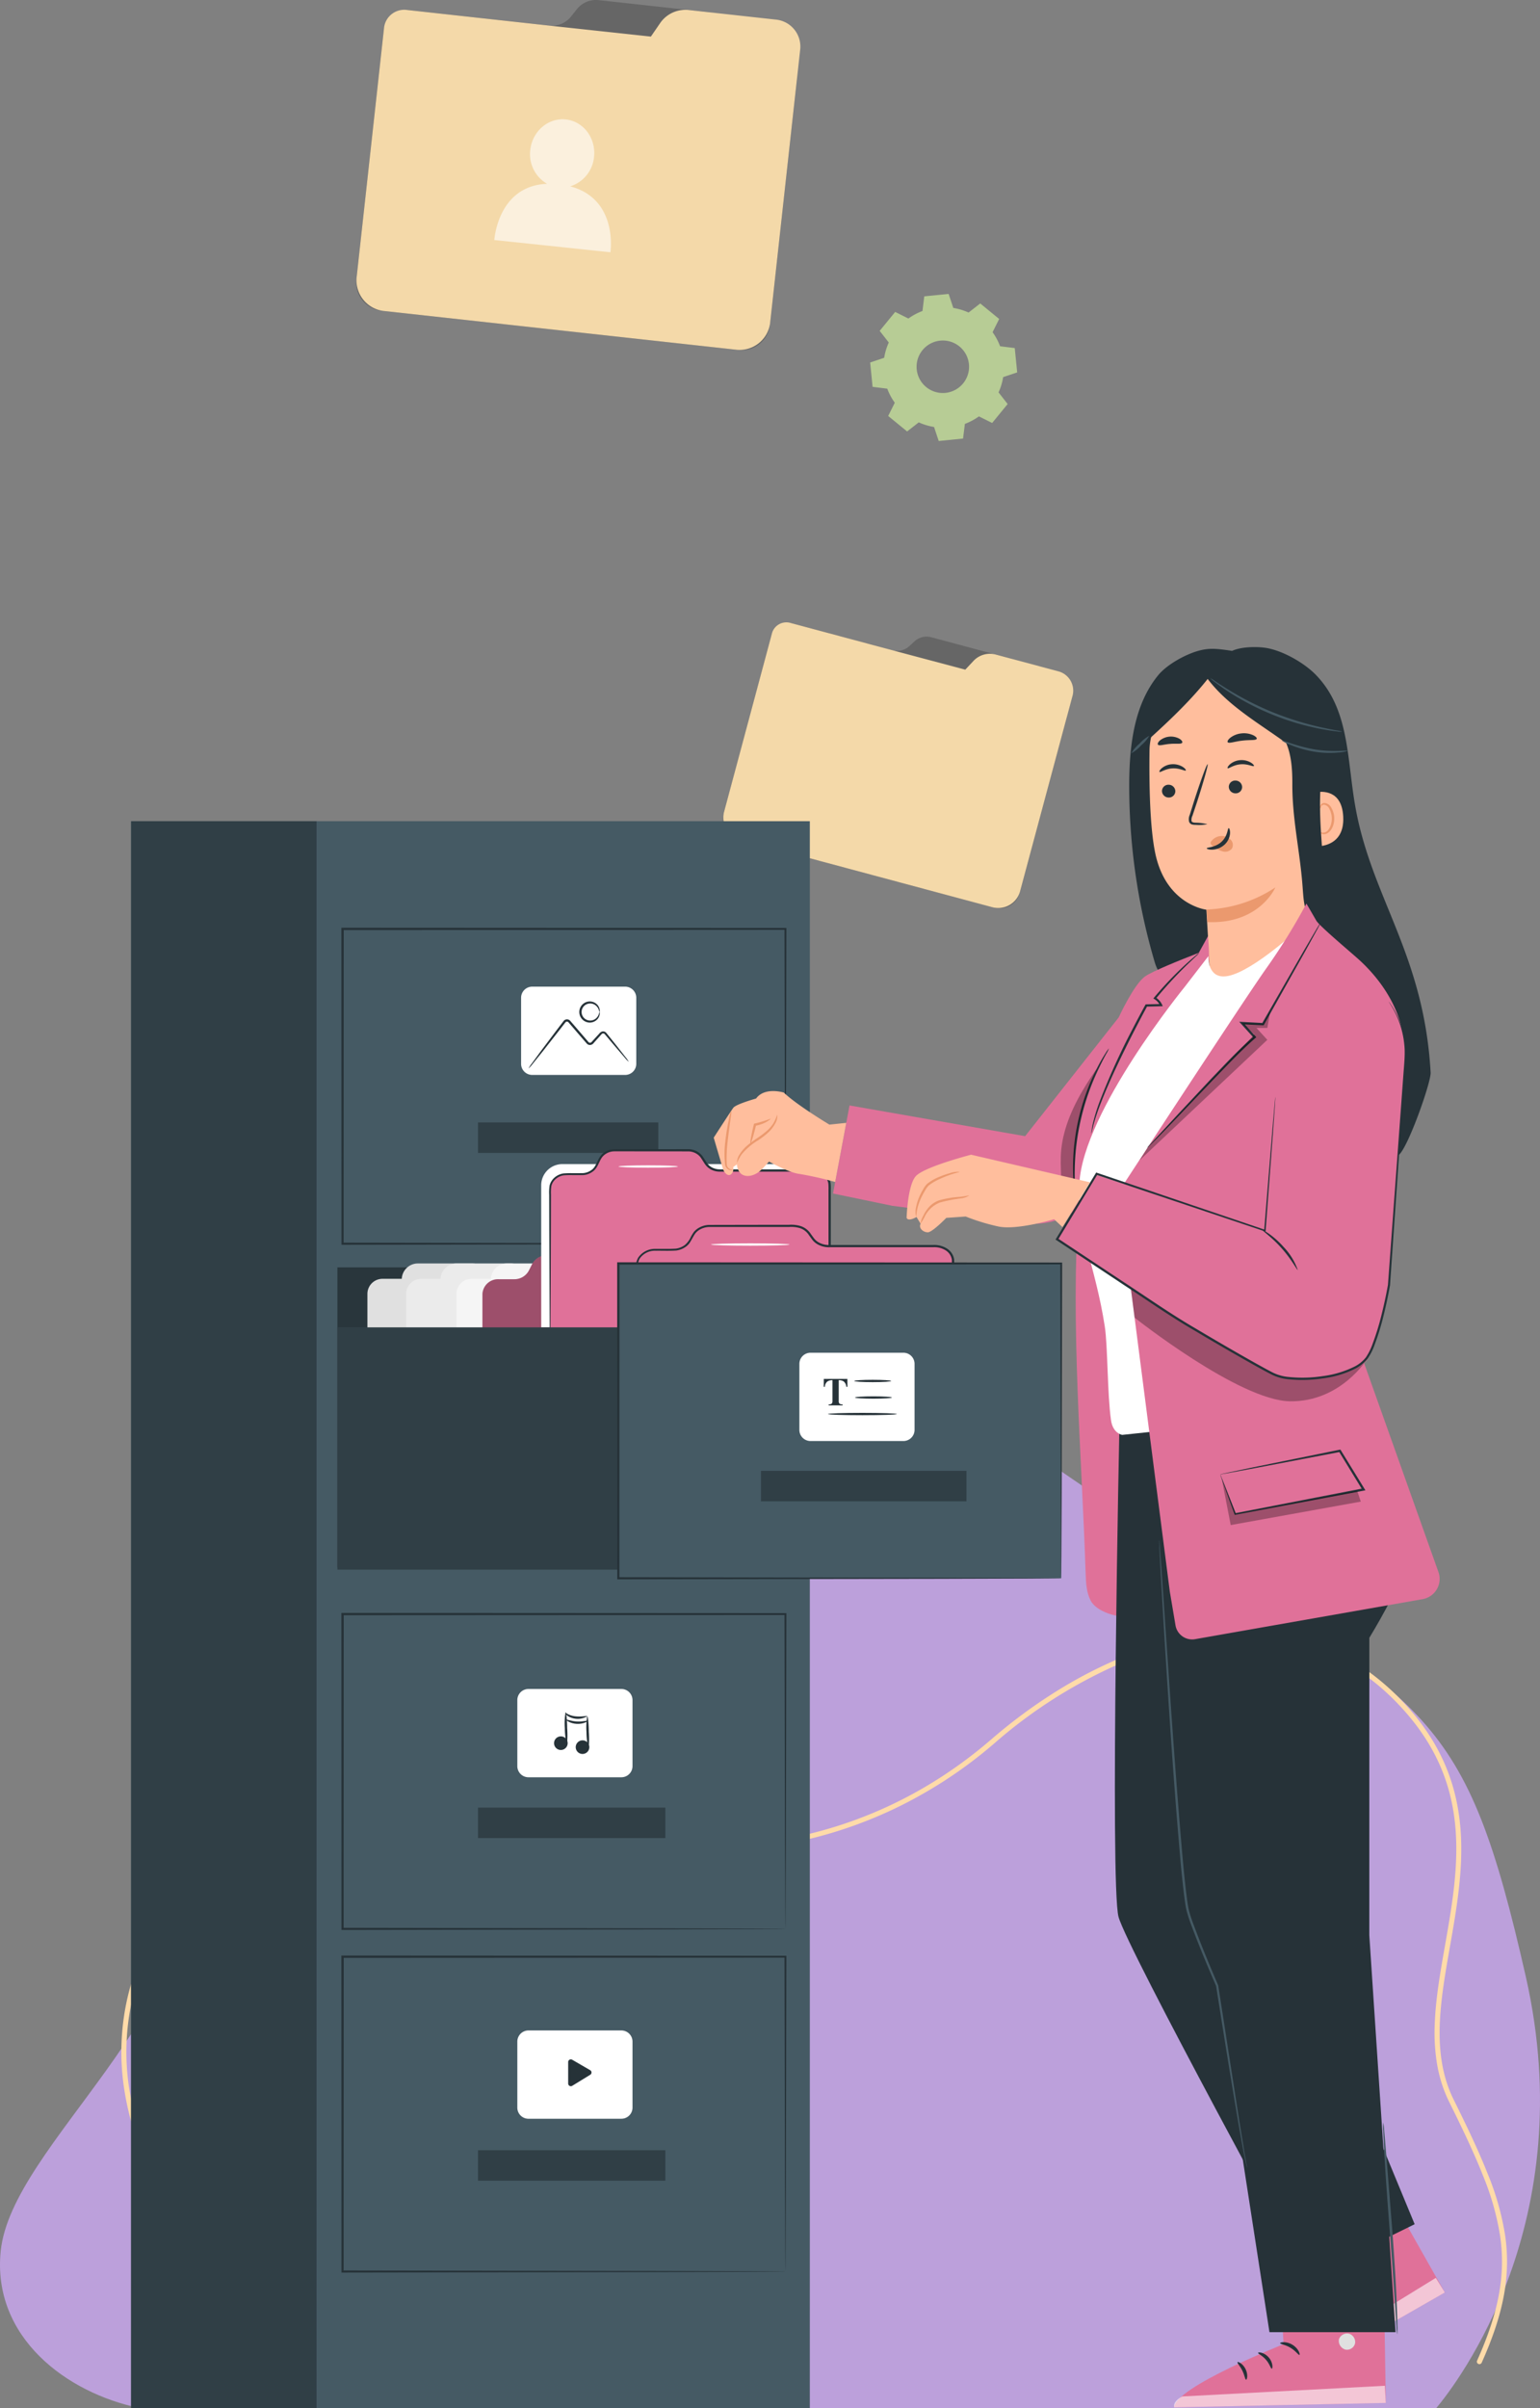 <svg xmlns="http://www.w3.org/2000/svg" xmlns:xlink="http://www.w3.org/1999/xlink" width="409.787" height="640.614" viewBox="0 0 409.787 640.614">
  <rect x="0" y="0" width="409.787" height="640.614" fill="#808080" stroke="none"/>
  <defs>
    <clipPath id="clip-path">
      <rect id="Rectángulo_403157" data-name="Rectángulo 403157" width="190.815" height="241.66" fill="none"/>
    </clipPath>
    <clipPath id="clip-path-2">
      <rect id="Rectángulo_403154" data-name="Rectángulo 403154" width="91.559" height="75.949" fill="none"/>
    </clipPath>
    <clipPath id="clip-path-3">
      <rect id="Rectángulo_403155" data-name="Rectángulo 403155" width="117.245" height="93.148" fill="none"/>
    </clipPath>
    <clipPath id="clip-path-4">
      <rect id="Rectángulo_403156" data-name="Rectángulo 403156" width="31.028" height="35.381" fill="none"/>
    </clipPath>
    <clipPath id="clip-path-5">
      <rect id="Rectángulo_403153" data-name="Rectángulo 403153" width="349.615" height="468.473" fill="none"/>
    </clipPath>
    <clipPath id="clip-path-7">
      <rect id="Rectángulo_403129" data-name="Rectángulo 403129" width="49.384" height="422.162" fill="none"/>
    </clipPath>
    <clipPath id="clip-path-8">
      <rect id="Rectángulo_403131" data-name="Rectángulo 403131" width="47.977" height="8.115" fill="none"/>
    </clipPath>
    <clipPath id="clip-path-9">
      <rect id="Rectángulo_403133" data-name="Rectángulo 403133" width="102.726" height="79.82" fill="none"/>
    </clipPath>
    <clipPath id="clip-path-10">
      <rect id="Rectángulo_403134" data-name="Rectángulo 403134" width="74.395" height="58.166" fill="none"/>
    </clipPath>
    <clipPath id="clip-path-11">
      <rect id="Rectángulo_403137" data-name="Rectángulo 403137" width="74.758" height="64.449" fill="none"/>
    </clipPath>
    <clipPath id="clip-path-12">
      <rect id="Rectángulo_403140" data-name="Rectángulo 403140" width="54.677" height="8.113" fill="none"/>
    </clipPath>
    <clipPath id="clip-path-13">
      <rect id="Rectángulo_403142" data-name="Rectángulo 403142" width="49.856" height="8.115" fill="none"/>
    </clipPath>
    <clipPath id="clip-path-16">
      <rect id="Rectángulo_403146" data-name="Rectángulo 403146" width="9.531" height="34.294" fill="none"/>
    </clipPath>
    <clipPath id="clip-path-17">
      <rect id="Rectángulo_403147" data-name="Rectángulo 403147" width="49.293" height="31.881" fill="none"/>
    </clipPath>
    <clipPath id="clip-path-18">
      <rect id="Rectángulo_403148" data-name="Rectángulo 403148" width="56.362" height="5.746" fill="none"/>
    </clipPath>
    <clipPath id="clip-path-19">
      <rect id="Rectángulo_403149" data-name="Rectángulo 403149" width="62.9" height="30.116" fill="none"/>
    </clipPath>
    <clipPath id="clip-path-20">
      <rect id="Rectángulo_403150" data-name="Rectángulo 403150" width="34.763" height="39.601" fill="none"/>
    </clipPath>
    <clipPath id="clip-path-21">
      <rect id="Rectángulo_403151" data-name="Rectángulo 403151" width="37.024" height="12.479" fill="none"/>
    </clipPath>
  </defs>
  <g id="Grupo_1102233" data-name="Grupo 1102233" transform="translate(-1010.213 -2503.773)">
    <g id="freepik--background-simple--inject-4" transform="translate(1010.213 2849.919)">
      <path id="Trazado_911702" data-name="Trazado 911702" d="M68.876,398.9H413.809c5.659-6.771,38.594-49.621,23.84-114.744-16.121-71.083-25.608-72.076-96.727-116.648s-95.706-82.5-177.3-52.155S79.228,202.607,83,248.118,34.7,328.724,31.812,357.175C29.525,380.012,49.282,394.894,68.876,398.9Z" transform="translate(-31.631 -104.436)" fill="#bca0db"/>
    </g>
    <path id="Trazado_911233" data-name="Trazado 911233" d="M6.021,0a.67.67,0,0,0-.627.424C.185,13.891-1.146,24.113.946,34.6A73.032,73.032,0,0,0,6.474,50.778c2.815,6.157,6.471,12.807,10,19.077,6.674,11.848,4.96,25.866,3.145,40.707C18.365,120.834,17.066,131.455,18.47,142a57.681,57.681,0,0,0,1.609,7.912,51.706,51.706,0,0,0,2.89,7.837,52.32,52.32,0,0,0,4.428,7.708,59.7,59.7,0,0,0,6.217,7.526,65.94,65.94,0,0,0,9.587,8.2,57.472,57.472,0,0,0,10.179,5.671A55.527,55.527,0,0,0,64,190.19a59.038,59.038,0,0,0,10.891,1.193,70.966,70.966,0,0,0,18.579-2.259,94.728,94.728,0,0,0,18.219-6.763,121.259,121.259,0,0,0,17.175-10.282,138.7,138.7,0,0,0,15.448-12.83c22.621-21.716,51.058-32.8,82.782-32.8,16.278,0,33.42,2.918,51.087,8.816a58.768,58.768,0,0,0,11.591,2.586,64.091,64.091,0,0,0,11.87.294,70.611,70.611,0,0,0,11.843-1.83A76.517,76.517,0,0,0,325,132.53a80.41,80.41,0,0,0,20.856-12.781,77.956,77.956,0,0,0,8.741-8.671,73.277,73.277,0,0,0,7.215-9.976,66.131,66.131,0,0,0,8.4-21.934,64.7,64.7,0,0,0-.271-24.912,74.43,74.43,0,0,0-4.033-13.206,88.972,88.972,0,0,0-6.966-13.51,112.079,112.079,0,0,0-10.148-13.673A146.173,146.173,0,0,0,335.214.17a.68.68,0,0,0-.947.046.648.648,0,0,0,.047.928A126.686,126.686,0,0,1,357.8,28.227a79.783,79.783,0,0,1,10.827,26.286,63.3,63.3,0,0,1-7.975,45.922c-17.1,28.481-53.14,43.233-82.044,33.585a184.394,184.394,0,0,0-21.345-5.763,156.635,156.635,0,0,0-20.161-2.8,137.34,137.34,0,0,0-18.935-.06,125.007,125.007,0,0,0-17.667,2.456,118.39,118.39,0,0,0-16.355,4.747,116.4,116.4,0,0,0-15,6.811,119.768,119.768,0,0,0-25.775,18.9,129.43,129.43,0,0,1-32.282,22.873,93.373,93.373,0,0,1-17.956,6.667,69.6,69.6,0,0,1-18.22,2.218C59.465,189.8,45.9,183.746,34.586,172.08c-18.77-19.357-16.159-40.711-13.633-61.361.929-7.593,1.806-14.765,1.618-21.722a50.31,50.31,0,0,0-1.234-10.2,38.216,38.216,0,0,0-1.486-4.877,35.009,35.009,0,0,0-2.2-4.7C14.133,62.975,10.493,56.354,7.7,50.24A71.789,71.789,0,0,1,2.262,34.352C.222,24.118,1.533,14.111,6.648.891A.654.654,0,0,0,6.259.043.681.681,0,0,0,6.021,0Z" transform="translate(1409.85 3133) rotate(-177)" fill="#ffdba9"/>
    <g id="Grupo_1101737" data-name="Grupo 1101737" transform="translate(1105 2503.773)">
      <g id="Grupo_1101736" data-name="Grupo 1101736" clip-path="url(#clip-path)">
        <g id="Grupo_1101729" data-name="Grupo 1101729" transform="translate(97.572 165.711)" opacity="0.2" style="isolation: isolate">
          <g id="Grupo_1101728" data-name="Grupo 1101728">
            <g id="Grupo_1101727" data-name="Grupo 1101727" clip-path="url(#clip-path-2)">
              <path id="Trazado_912561" data-name="Trazado 912561" d="M73.378,193.286a5.532,5.532,0,0,0,6.775-3.908L92.61,142.942a4.586,4.586,0,0,0-3.421-5.5l-4.365-1.172a4.758,4.758,0,0,1-3.481-3.6l-.427-2.156a4.763,4.763,0,0,0-3.481-3.6l-20.727-5.56a4.8,4.8,0,0,0-4.5,1.046l-1.451,1.341a4.8,4.8,0,0,1-4.5,1.046L19.842,117.7a4.586,4.586,0,0,0-5.716,3.053L1.384,168.244a5.531,5.531,0,0,0,3.908,6.775Z" transform="translate(-1.194 -117.527)"/>
            </g>
          </g>
        </g>
        <path id="Trazado_912562" data-name="Trazado 912562" d="M47.6,125.533l16.818,4.472,2.255-2.405a6,6,0,0,1,5.935-1.593l16.431,4.408A5.316,5.316,0,0,1,93,136.794l-.513,1.916L78.956,189.131a6.041,6.041,0,0,1-7.528,4.02l-66.736-17.9A6.041,6.041,0,0,1,.189,168l12.777-47.631a3.983,3.983,0,0,1,4.88-2.814Z" transform="translate(97.652 48.139)" fill="#f4d9a9"/>
        <g id="Grupo_1101732" data-name="Grupo 1101732" opacity="0.2" style="isolation: isolate">
          <g id="Grupo_1101731" data-name="Grupo 1101731">
            <g id="Grupo_1101730" data-name="Grupo 1101730" clip-path="url(#clip-path-3)">
              <path id="Trazado_912563" data-name="Trazado 912563" d="M153.977,93.1a7.507,7.507,0,0,0,8.282-6.642l7.13-64.868a6.228,6.228,0,0,0-5.725-6.678l-6.1-.67a6.461,6.461,0,0,1-5.413-4.109l-1.018-2.8a6.463,6.463,0,0,0-5.413-4.109L116.768.041a6.519,6.519,0,0,0-5.818,2.332l-1.669,2.1A6.516,6.516,0,0,1,103.465,6.8L66.554,2.745a6.228,6.228,0,0,0-7.039,5.276L52.223,74.365a7.507,7.507,0,0,0,6.642,8.282Z" transform="translate(-52.178 0)"/>
            </g>
          </g>
        </g>
        <path id="Trazado_912564" data-name="Trazado 912564" d="M106.382,6.447l23.486,2.53L132.4,5.284a8.153,8.153,0,0,1,7.635-3.363l22.95,2.522a7.218,7.218,0,0,1,6.635,7.741l-.293,2.676L161.581,85.3a8.2,8.2,0,0,1-9.269,6.947L59.083,82A8.2,8.2,0,0,1,51.545,73.2L58.859,6.663a5.408,5.408,0,0,1,5.966-4.784Z" transform="translate(-51.455 0.757)" fill="#f4d9a9"/>
        <g id="Grupo_1101735" data-name="Grupo 1101735" transform="translate(36.748 31.725)" opacity="0.6" style="isolation: isolate">
          <g id="Grupo_1101734" data-name="Grupo 1101734">
            <g id="Grupo_1101733" data-name="Grupo 1101733" clip-path="url(#clip-path-4)">
              <path id="Trazado_912565" data-name="Trazado 912565" d="M101.294,39.671a9.1,9.1,0,0,1-4.471-8.963c.53-5,4.759-8.656,9.448-8.162s8.059,4.948,7.531,9.949a9.091,9.091,0,0,1-6.336,7.855c12.841,3.4,10.689,17.532,10.689,17.532L87.263,54.629s.873-14.426,14.031-14.959" transform="translate(-87.261 -22.5)" fill="#fff"/>
            </g>
          </g>
        </g>
        <path id="Trazado_912566" data-name="Trazado 912566" d="M36.777,60.41a16,16,0,0,0-4.064-1.225l-1.248-3.732L24.99,56.1,24.506,60a15.973,15.973,0,0,0-3.741,2l-3.519-1.755-4.123,5.038,2.42,3.1a15.907,15.907,0,0,0-1.225,4.064L10.587,73.7l.647,6.477,3.906.484a15.833,15.833,0,0,0,2,3.739l-1.757,3.521,5.038,4.121,3.1-2.418a15.9,15.9,0,0,0,4.064,1.224l1.246,3.732,6.477-.649.484-3.9a15.936,15.936,0,0,0,3.739-2l3.519,1.757,4.123-5.039-2.418-3.1a15.937,15.937,0,0,0,1.224-4.064l3.732-1.248-.649-6.477-3.9-.482a15.973,15.973,0,0,0-2-3.741l1.757-3.519L39.878,57.99Zm-2.432,9.017a6.983,6.983,0,1,1-9.826.983,6.984,6.984,0,0,1,9.826-.983" transform="translate(126.17 22.734)" fill="#b7cc95"/>
      </g>
    </g>
    <g id="Grupo_1101726" data-name="Grupo 1101726" transform="translate(1045.062 2675.914)">
      <g id="Grupo_1101725" data-name="Grupo 1101725" clip-path="url(#clip-path-5)">
        <rect id="Rectángulo_403127" data-name="Rectángulo 403127" width="180.641" height="422.162" transform="translate(0 46.311)" fill="#455a64"/>
        <g id="Grupo_1101704" data-name="Grupo 1101704">
          <g id="Grupo_1101703" data-name="Grupo 1101703" clip-path="url(#clip-path-5)">
            <g id="Grupo_1101681" data-name="Grupo 1101681" transform="translate(0 46.311)" opacity="0.3">
              <g id="Grupo_1101680" data-name="Grupo 1101680">
                <g id="Grupo_1101679" data-name="Grupo 1101679" clip-path="url(#clip-path-7)">
                  <rect id="Rectángulo_403128" data-name="Rectángulo 403128" width="49.384" height="422.162"/>
                </g>
              </g>
            </g>
            <path id="Trazado_912469" data-name="Trazado 912469" d="M165.267,146.867s-.018-.531-.027-1.538-.015-2.507-.029-4.443c-.014-3.9-.036-9.6-.064-16.893-.031-14.575-.076-35.479-.131-60.872l.251.251L47.429,63.43h-.01l.309-.309c-.011,29.98-.02,58.428-.029,83.746l-.281-.282,84.955.139,24.216.076,6.44.033,1.664.017c.374.006.574.017.574.017s-.177.011-.542.017l-1.633.017-6.383.033-24.153.076-85.138.139h-.282v-.282c-.008-25.317-.018-53.766-.029-83.746v-.31h.32l117.839.059h.251v.251c-.055,25.459-.1,46.416-.131,61.028-.029,7.266-.05,12.95-.064,16.837-.013,1.916-.023,3.386-.029,4.4-.009.99-.027,1.486-.027,1.486" transform="translate(8.885 11.847)" fill="#263238"/>
            <g id="Grupo_1101684" data-name="Grupo 1101684" transform="translate(92.348 126.447)" opacity="0.3">
              <g id="Grupo_1101683" data-name="Grupo 1101683">
                <g id="Grupo_1101682" data-name="Grupo 1101682" clip-path="url(#clip-path-8)">
                  <rect id="Rectángulo_403130" data-name="Rectángulo 403130" width="47.976" height="8.115" transform="translate(0.001)"/>
                </g>
              </g>
            </g>
            <path id="Trazado_912470" data-name="Trazado 912470" d="M115.023,99.483H90.3a2.963,2.963,0,0,1-2.963-2.963V78.957A2.963,2.963,0,0,1,90.3,75.995h24.723a2.963,2.963,0,0,1,2.963,2.962V96.52a2.963,2.963,0,0,1-2.963,2.963" transform="translate(16.473 14.333)" fill="#fff"/>
            <path id="Trazado_912471" data-name="Trazado 912471" d="M115.683,94.617a7.762,7.762,0,0,1-1.105-1.154c-.75-.871-1.7-1.977-2.837-3.3q-.9-1.066-1.934-2.294c-.174-.2-.347-.412-.525-.623a.561.561,0,0,0-.521-.174c-.2.03-.311.175-.531.424l-.6.669q-.61.678-1.246,1.386a1.342,1.342,0,0,1-1,.586,1.128,1.128,0,0,1-.632-.175,1.226,1.226,0,0,1-.253-.218l-.162-.185q-1.3-1.5-2.673-3.093-.683-.8-1.353-1.571l-.661-.77a.524.524,0,0,0-.576-.181.513.513,0,0,0-.253.174l-.3.383-.59.761q-.583.751-1.145,1.471c-1.479,1.883-2.823,3.593-3.982,5.071l-2.727,3.385a8.047,8.047,0,0,1-1.067,1.19,7.85,7.85,0,0,1,.876-1.337l2.571-3.505,3.878-5.151c.366-.484.744-.978,1.127-1.483.194-.253.386-.508.582-.765l.3-.391a1.133,1.133,0,0,1,1.767-.019l.666.768q.669.774,1.354,1.569l2.664,3.1c.363.515.779.5,1.152-.01l1.26-1.372.61-.661a1.468,1.468,0,0,1,.847-.584,1.1,1.1,0,0,1,1.013.358c.179.219.353.435.525.647.667.834,1.294,1.617,1.876,2.343l2.685,3.421a7.827,7.827,0,0,1,.92,1.307" transform="translate(16.788 15.714)" fill="#263238"/>
            <path id="Trazado_912472" data-name="Trazado 912472" d="M105.754,82.119c-.05,0-.07-.226-.2-.591a2.552,2.552,0,0,0-.94-1.254A2.337,2.337,0,0,0,102.446,80a2.264,2.264,0,0,0,0,4.234,2.34,2.34,0,0,0,2.173-.272,2.556,2.556,0,0,0,.939-1.254c.126-.365.146-.592.2-.591.034,0,.1.228.037.649a2.527,2.527,0,0,1-.907,1.544,2.741,2.741,0,0,1-2.632.46,2.809,2.809,0,0,1,0-5.306,2.741,2.741,0,0,1,2.632.46,2.533,2.533,0,0,1,.907,1.544c.063.421,0,.65-.037.649" transform="translate(18.93 14.959)" fill="#263238"/>
            <g id="Grupo_1101687" data-name="Grupo 1101687" transform="translate(54.931 165.012)" opacity="0.4">
              <g id="Grupo_1101686" data-name="Grupo 1101686">
                <g id="Grupo_1101685" data-name="Grupo 1101685" clip-path="url(#clip-path-9)">
                  <rect id="Rectángulo_403132" data-name="Rectángulo 403132" width="102.726" height="79.82" transform="translate(0.001)"/>
                </g>
              </g>
            </g>
            <path id="Trazado_912473" data-name="Trazado 912473" d="M105.134,142.031H85.613l-1.147-1.961a4.29,4.29,0,0,0-3.7-2.124H66.36a4.288,4.288,0,0,0-4.284,4.085H56.949a4.016,4.016,0,0,0-4.016,4.016V156h56.218v-9.953a4.017,4.017,0,0,0-4.016-4.016" transform="translate(9.984 26.018)" fill="#e0e0e0"/>
            <path id="Trazado_912474" data-name="Trazado 912474" d="M113.808,142.031H94.287L93.14,140.07a4.29,4.29,0,0,0-3.7-2.124h-14.4a4.29,4.29,0,0,0-4.285,4.085H65.622a4.016,4.016,0,0,0-4.015,4.016V156h56.218v-9.953a4.017,4.017,0,0,0-4.016-4.016" transform="translate(11.62 26.018)" fill="#ebebeb"/>
            <path id="Trazado_912475" data-name="Trazado 912475" d="M125.08,142.031H105.559l-1.147-1.961a4.29,4.29,0,0,0-3.7-2.124h-14.4a4.29,4.29,0,0,0-4.285,4.085H76.894a4.016,4.016,0,0,0-4.015,4.016V156H129.1v-9.953a4.017,4.017,0,0,0-4.016-4.016" transform="translate(13.746 26.018)" fill="#f5f5f5"/>
            <path id="Trazado_912476" data-name="Trazado 912476" d="M78.688,194.3V146.442A4.146,4.146,0,0,1,83,142.487h4.124a4.354,4.354,0,0,0,3.916-2.3l.887-1.759a4.353,4.353,0,0,1,3.918-2.3h19.575a4.4,4.4,0,0,1,3.714,1.942l.962,1.492a4.406,4.406,0,0,0,3.714,1.942h24.955a4.147,4.147,0,0,1,4.315,3.954V194.3Z" transform="translate(14.841 25.676)" fill="#e07199"/>
            <g id="Grupo_1101690" data-name="Grupo 1101690" transform="translate(93.529 161.808)" opacity="0.3">
              <g id="Grupo_1101689" data-name="Grupo 1101689">
                <g id="Grupo_1101688" data-name="Grupo 1101688" clip-path="url(#clip-path-10)">
                  <path id="Trazado_912477" data-name="Trazado 912477" d="M78.688,194.3V146.442A4.146,4.146,0,0,1,83,142.487h4.124a4.354,4.354,0,0,0,3.916-2.3l.887-1.759a4.353,4.353,0,0,1,3.918-2.3h19.575a4.4,4.4,0,0,1,3.714,1.942l.962,1.492a4.406,4.406,0,0,0,3.714,1.942h24.955a4.147,4.147,0,0,1,4.315,3.954V194.3Z" transform="translate(-78.688 -136.132)"/>
                </g>
              </g>
            </g>
            <path id="Trazado_912478" data-name="Trazado 912478" d="M91.84,159.168V121.352a5.641,5.641,0,0,1,5.641-5.641h60.21a5.641,5.641,0,0,1,5.641,5.641v36.768Z" transform="translate(17.322 21.824)" fill="#fff"/>
            <path id="Trazado_912479" data-name="Trazado 912479" d="M93.822,170.78V122.924a4.146,4.146,0,0,1,4.315-3.954h4.124a4.354,4.354,0,0,0,3.916-2.3l.887-1.76a4.355,4.355,0,0,1,3.918-2.3h19.575a4.4,4.4,0,0,1,3.714,1.942l.962,1.492a4.406,4.406,0,0,0,3.714,1.942H163.9a4.147,4.147,0,0,1,4.315,3.954V170.78Z" transform="translate(17.696 21.24)" fill="#e07199"/>
            <path id="Trazado_912480" data-name="Trazado 912480" d="M93.861,170.827a3.366,3.366,0,0,1,.368-.017l1.057-.017,4.076-.033,15.3-.076,53.6-.139-.282.282c-.006-8.008-.013-16.51-.02-25.383q0-6.654-.006-13.57,0-3.454,0-6.963v-1.758a13.279,13.279,0,0,0-.051-1.709,3.622,3.622,0,0,0-1.859-2.552,4.231,4.231,0,0,0-1.443-.491,11.772,11.772,0,0,0-1.594-.053h-9.737l-12.65,0h-1.551a5.083,5.083,0,0,1-1.614-.246,4.579,4.579,0,0,1-2.519-1.979l-.825-1.281a3.8,3.8,0,0,0-.946-1.033,4.287,4.287,0,0,0-2.633-.845l-11.705-.009-5.642-.007c-.912.017-1.888-.039-2.729.034a4.234,4.234,0,0,0-2.293,1.046c-1.255,1.082-1.387,3.269-3.027,4.356a4.772,4.772,0,0,1-2.567.891l-2.577,0a24.534,24.534,0,0,0-2.478.05,4.156,4.156,0,0,0-2.1.943,3.64,3.64,0,0,0-1.2,1.891,12.179,12.179,0,0,0-.106,2.311q-.012,4.7-.023,9.016c-.05,11.493-.09,20.8-.119,27.263-.023,3.216-.039,5.722-.052,7.45-.01.838-.017,1.487-.023,1.951-.007.442-.023.68-.023.68s-.015-.208-.023-.636q-.009-.679-.023-1.909c-.013-1.716-.03-4.2-.052-7.394-.029-6.478-.069-15.81-.119-27.332q-.011-4.338-.023-9.077a12.279,12.279,0,0,1,.111-2.437,4.125,4.125,0,0,1,1.348-2.153,4.655,4.655,0,0,1,2.349-1.065,24.35,24.35,0,0,1,2.554-.064l2.55-.012a4.255,4.255,0,0,0,2.285-.8c1.451-.92,1.51-2.947,2.969-4.329a4.784,4.784,0,0,1,2.59-1.191c.984-.086,1.857-.025,2.8-.045l5.642-.006,11.705-.011a4.877,4.877,0,0,1,2.991.96,4.391,4.391,0,0,1,1.091,1.185l.826,1.279a3.96,3.96,0,0,0,2.2,1.731,4.433,4.433,0,0,0,1.428.215h1.551l12.65,0H163a12.02,12.02,0,0,1,1.685.059,4.836,4.836,0,0,1,1.655.563,4.24,4.24,0,0,1,2.167,2.991,13.485,13.485,0,0,1,.058,1.81v1.758q0,3.507,0,6.963,0,6.907-.006,13.57c-.007,8.873-.014,17.375-.02,25.383v.282h-.282l-53.78-.14-15.234-.075-4.02-.033-1.025-.017a2.382,2.382,0,0,1-.336-.017" transform="translate(17.657 21.193)" fill="#263238"/>
            <path id="Trazado_912481" data-name="Trazado 912481" d="M124.952,116.3c0,.171-3.538.309-7.9.309s-7.9-.138-7.9-.309,3.538-.309,7.9-.309,7.9.138,7.9.309" transform="translate(20.586 21.876)" fill="#fff"/>
            <path id="Trazado_912482" data-name="Trazado 912482" d="M113.306,187.7V139.842c0-2.185,2.183-3.954,4.876-3.954h4.662a5.054,5.054,0,0,0,4.428-2.3l1-1.759a5.051,5.051,0,0,1,4.428-2.3h22.125a5.187,5.187,0,0,1,4.2,1.942l1.086,1.492a5.187,5.187,0,0,0,4.2,1.942h28.2c2.693,0,4.876,1.771,4.876,3.954V187.7Z" transform="translate(21.371 24.431)" fill="#e07199"/>
            <path id="Trazado_912483" data-name="Trazado 912483" d="M113.345,187.745s.147-.012.418-.017l1.2-.017,4.634-.036,17.36-.077,60.466-.139-.285.285c-.006-8.1-.012-16.6-.018-25.416q0-6.609,0-13.44,0-3.412,0-6.874c-.01-1.137.021-2.345-.02-3.435a3.545,3.545,0,0,0-1.764-2.552,5.622,5.622,0,0,0-3.22-.763H181.655l-13.583,0h-3.325a6.256,6.256,0,0,1-3.321-.744,4.845,4.845,0,0,1-1.342-1.1c-.36-.46-.65-.884-.978-1.325a4.517,4.517,0,0,0-2.334-1.88,7.944,7.944,0,0,0-3.052-.338l-3.161,0-6.212,0-11.942,0a5.3,5.3,0,0,0-2.585.825,4.034,4.034,0,0,0-.988.894,11.148,11.148,0,0,0-.717,1.174c-.24.412-.448.806-.713,1.229a4.341,4.341,0,0,1-1.01,1.072,5.638,5.638,0,0,1-2.645,1.072c-1.884.122-3.625.029-5.4.053a4.927,4.927,0,0,0-4.261,2.024,3.617,3.617,0,0,0-.512,2.271q0,1.237,0,2.447-.007,2.421-.012,4.734c-.05,12.341-.092,22.335-.119,29.268-.023,3.454-.04,6.145-.052,8-.011.9-.018,1.6-.024,2.092-.007.474-.023.729-.023.729s-.015-.225-.023-.683c-.006-.486-.013-1.167-.024-2.053-.012-1.839-.03-4.512-.052-7.942-.027-6.953-.069-16.977-.119-29.355q-.005-2.329-.011-4.766,0-1.218-.006-2.463a4.127,4.127,0,0,1,.576-2.533,5.409,5.409,0,0,1,4.665-2.263c1.738-.029,3.581.051,5.324-.067a5.123,5.123,0,0,0,2.4-.977,6.046,6.046,0,0,0,1.581-2.149,11.538,11.538,0,0,1,.756-1.241,4.572,4.572,0,0,1,1.114-1.015,5.836,5.836,0,0,1,2.849-.919l11.973-.024,6.212-.006,3.161,0a8.513,8.513,0,0,1,3.256.37,5.127,5.127,0,0,1,2.613,2.085c.317.427.644.9.954,1.292a4.23,4.23,0,0,0,1.178.958,5.646,5.646,0,0,0,3.027.663h3.325l13.583,0h10.456a6.238,6.238,0,0,1,3.546.855,4.164,4.164,0,0,1,2.053,3.008c.049,1.229.013,2.337.024,3.505q0,3.461,0,6.874,0,6.825,0,13.44c-.007,8.812-.013,17.314-.018,25.416v.286h-.286l-60.655-.139-17.294-.077-4.576-.034-1.17-.018a2.861,2.861,0,0,1-.385-.017" transform="translate(21.332 24.384)" fill="#263238"/>
            <path id="Trazado_912484" data-name="Trazado 912484" d="M150.738,133.757c0,.171-4.675.309-10.44.309s-10.44-.138-10.44-.309,4.674-.309,10.44-.309,10.44.138,10.44.309" transform="translate(24.493 25.17)" fill="#fff"/>
            <rect id="Rectángulo_403135" data-name="Rectángulo 403135" width="74.759" height="64.449" transform="translate(54.93 180.972)" fill="#455a64"/>
            <g id="Grupo_1101693" data-name="Grupo 1101693" transform="translate(54.931 180.972)" opacity="0.3">
              <g id="Grupo_1101692" data-name="Grupo 1101692">
                <g id="Grupo_1101691" data-name="Grupo 1101691" clip-path="url(#clip-path-11)">
                  <rect id="Rectángulo_403136" data-name="Rectángulo 403136" width="74.759" height="64.449" transform="translate(-0.001)"/>
                </g>
              </g>
            </g>
            <rect id="Rectángulo_403138" data-name="Rectángulo 403138" width="117.848" height="83.746" transform="translate(129.69 163.964)" fill="#455a64"/>
            <path id="Trazado_912485" data-name="Trazado 912485" d="M227.008,221.742s-.018-.531-.027-1.538-.015-2.507-.029-4.443c-.014-3.9-.036-9.6-.064-16.893-.031-14.575-.076-35.479-.131-60.872l.251.251-117.84.058h-.008l.309-.309c-.011,29.98-.02,58.428-.029,83.746l-.281-.282,84.953.14,24.217.075,6.44.033,1.664.017c.374.006.574.017.574.017s-.177.011-.542.017l-1.633.017-6.383.033-24.153.076-85.138.139h-.282v-.282c-.01-25.317-.018-53.766-.029-83.746v-.31h.319l117.84.059h.251V138c-.055,25.459-.1,46.416-.131,61.028-.029,7.266-.05,12.95-.064,16.837-.013,1.916-.023,3.386-.029,4.4-.01.99-.027,1.486-.027,1.486" transform="translate(20.53 25.969)" fill="#263238"/>
            <g id="Grupo_1101696" data-name="Grupo 1101696" transform="translate(167.64 219.134)" opacity="0.3">
              <g id="Grupo_1101695" data-name="Grupo 1101695">
                <g id="Grupo_1101694" data-name="Grupo 1101694" clip-path="url(#clip-path-12)">
                  <rect id="Rectángulo_403139" data-name="Rectángulo 403139" width="54.677" height="8.115" transform="translate(0 -0.001)"/>
                </g>
              </g>
            </g>
            <path id="Trazado_912486" data-name="Trazado 912486" d="M177.327,181.417H152.6a2.963,2.963,0,0,1-2.963-2.963V160.891a2.963,2.963,0,0,1,2.963-2.962h24.723a2.963,2.963,0,0,1,2.963,2.962v17.563a2.963,2.963,0,0,1-2.963,2.963" transform="translate(28.224 29.787)" fill="#fff"/>
            <path id="Trazado_912487" data-name="Trazado 912487" d="M155.11,163.784h6.27l.011,2.1h-.3a1.907,1.907,0,0,0-.844-1.525,2.591,2.591,0,0,0-1.17-.239v5.485a1.06,1.06,0,0,0,.2.763,1.289,1.289,0,0,0,.837.189v.264H156.4v-.264a1.224,1.224,0,0,0,.811-.191,1.058,1.058,0,0,0,.2-.761V164.12a2.658,2.658,0,0,0-1.17.239,1.768,1.768,0,0,0-.844,1.525h-.3Z" transform="translate(29.254 30.891)" fill="#263238"/>
            <path id="Trazado_912488" data-name="Trazado 912488" d="M171.753,164.3c0,.171-2.2.309-4.916.309s-4.916-.138-4.916-.309,2.2-.309,4.916-.309,4.916.138,4.916.309" transform="translate(30.54 30.93)" fill="#263238"/>
            <path id="Trazado_912489" data-name="Trazado 912489" d="M171.919,168c0,.171-2.2.309-4.916.309s-4.916-.138-4.916-.309,2.2-.309,4.916-.309,4.916.138,4.916.309" transform="translate(30.571 31.627)" fill="#263238"/>
            <path id="Trazado_912490" data-name="Trazado 912490" d="M174.368,171.7c0,.171-4.1.309-9.163.309s-9.163-.138-9.163-.309,4.1-.309,9.163-.309,9.163.138,9.163.309" transform="translate(29.431 32.325)" fill="#263238"/>
            <path id="Trazado_912491" data-name="Trazado 912491" d="M165.267,300.214s-.018-.531-.027-1.538-.015-2.507-.029-4.443c-.014-3.9-.036-9.6-.064-16.893-.031-14.575-.076-35.479-.131-60.872l.251.251-117.839.058h-.01l.309-.309c-.011,29.98-.02,58.428-.029,83.746l-.281-.282,84.955.14,24.216.075,6.44.033,1.664.017c.374.006.574.017.574.017s-.177.011-.542.017l-1.633.017-6.383.033-24.153.076-85.138.139h-.282v-.282c-.008-25.317-.018-53.766-.029-83.746v-.31h.32l117.839.059h.251v.251c-.055,25.459-.1,46.416-.131,61.028-.029,7.266-.05,12.95-.064,16.837-.013,1.916-.023,3.386-.029,4.4-.009.99-.027,1.486-.027,1.486" transform="translate(8.885 40.769)" fill="#263238"/>
            <g id="Grupo_1101699" data-name="Grupo 1101699" transform="translate(92.348 308.716)" opacity="0.3">
              <g id="Grupo_1101698" data-name="Grupo 1101698">
                <g id="Grupo_1101697" data-name="Grupo 1101697" clip-path="url(#clip-path-13)">
                  <rect id="Rectángulo_403141" data-name="Rectángulo 403141" width="49.855" height="8.115" transform="translate(0.001)"/>
                </g>
              </g>
            </g>
            <path id="Trazado_912492" data-name="Trazado 912492" d="M114.181,256.67H89.458a2.963,2.963,0,0,1-2.963-2.963V236.144a2.963,2.963,0,0,1,2.963-2.962h24.723a2.963,2.963,0,0,1,2.963,2.962v17.563a2.963,2.963,0,0,1-2.963,2.963" transform="translate(16.314 43.98)" fill="#fff"/>
            <path id="Trazado_912493" data-name="Trazado 912493" d="M98.135,246.431a1.81,1.81,0,1,1-.775-2.439,1.809,1.809,0,0,1,.775,2.439" transform="translate(17.865 45.981)" fill="#263238"/>
            <path id="Trazado_912494" data-name="Trazado 912494" d="M97.725,246.792c-.172.031-.58-1.847-.6-4.185a17.238,17.238,0,0,1,.2-4.208c.184-.017.411,1.879.423,4.2a23.935,23.935,0,0,1-.03,4.2" transform="translate(18.319 44.964)" fill="#263238"/>
            <path id="Trazado_912495" data-name="Trazado 912495" d="M103.077,239.437a5.022,5.022,0,0,1-5.27-.127c-.489-.37-.62-.756-.555-.792.08-.057.315.19.794.417a5.736,5.736,0,0,0,1.991.529c1.634.162,2.987-.218,3.04-.027" transform="translate(18.34 44.985)" fill="#263238"/>
            <path id="Trazado_912496" data-name="Trazado 912496" d="M102.986,247.322a1.81,1.81,0,1,1-.775-2.439,1.809,1.809,0,0,1,.775,2.439" transform="translate(18.78 46.149)" fill="#263238"/>
            <path id="Trazado_912497" data-name="Trazado 912497" d="M102.576,247.683c-.172.031-.58-1.847-.6-4.185a17.241,17.241,0,0,1,.2-4.208c.184-.017.411,1.879.423,4.2a23.935,23.935,0,0,1-.03,4.2" transform="translate(19.234 45.132)" fill="#263238"/>
            <path id="Trazado_912498" data-name="Trazado 912498" d="M103.1,240.381c.088.138-1.153.883-2.867.783-1.716-.084-2.87-.957-2.767-1.085.088-.162,1.259.389,2.8.458,1.539.1,2.764-.326,2.834-.156" transform="translate(18.382 45.276)" fill="#263238"/>
            <path id="Trazado_912499" data-name="Trazado 912499" d="M165.267,376.9s-.018-.531-.027-1.538-.015-2.507-.029-4.443c-.014-3.9-.036-9.6-.064-16.893-.031-14.575-.076-35.479-.131-60.872l.251.251-117.839.058h-.01l.309-.309c-.011,29.98-.02,58.428-.029,83.746l-.281-.282,84.955.14,24.216.075,6.44.033,1.664.017c.374.006.574.017.574.017s-.177.011-.542.017l-1.633.017-6.383.033-24.153.076-85.138.139h-.282V376.9c-.008-25.317-.018-53.766-.029-83.746v-.31h.32l117.839.059h.251v.251c-.055,25.459-.1,46.416-.131,61.028-.029,7.266-.05,12.95-.064,16.837-.013,1.916-.023,3.386-.029,4.4-.009.99-.027,1.486-.027,1.486" transform="translate(8.885 55.233)" fill="#263238"/>
            <g id="Grupo_1101702" data-name="Grupo 1101702" transform="translate(92.348 399.863)" opacity="0.3">
              <g id="Grupo_1101701" data-name="Grupo 1101701">
                <g id="Grupo_1101700" data-name="Grupo 1101700" clip-path="url(#clip-path-13)">
                  <rect id="Rectángulo_403143" data-name="Rectángulo 403143" width="49.855" height="8.115" transform="translate(0.001 -0.001)"/>
                </g>
              </g>
            </g>
            <path id="Trazado_912500" data-name="Trazado 912500" d="M114.181,333.1H89.458a2.963,2.963,0,0,1-2.963-2.963V312.571a2.963,2.963,0,0,1,2.963-2.963h24.723a2.963,2.963,0,0,1,2.963,2.963v17.562a2.963,2.963,0,0,1-2.963,2.963" transform="translate(16.314 58.395)" fill="#fff"/>
            <path id="Trazado_912501" data-name="Trazado 912501" d="M101.317,317.554l2.42,1.406a.707.707,0,0,1,.014,1.215l-2.428,1.489-2.365,1.45a.707.707,0,0,1-1.077-.6l0-2.849,0-2.879a.707.707,0,0,1,1.063-.613Z" transform="translate(18.459 59.615)" fill="#263238"/>
          </g>
        </g>
        <g id="Grupo_1101724" data-name="Grupo 1101724">
          <g id="Grupo_1101723" data-name="Grupo 1101723" clip-path="url(#clip-path-5)">
            <path id="Trazado_912502" data-name="Trazado 912502" d="M303.683,113.174c-1.781-31.832-16-46.635-20.171-71.515-2.1-12.486-1.563-25.277-10.418-34.326-3.189-3.26-9.13-6.611-13.654-7.179-2.479-.31-6.325-.209-8.575.85-4.192-.62-6.079-.825-9.029,0-3.492.977-8.342,3.666-10.639,6.471-6.312,7.7-7.613,18.3-7.713,28.258a165.69,165.69,0,0,0,6.644,47.618c.426,1.468.951,3.045,2.216,3.906,1.361.929,3.169.751,4.8.492a95.347,95.347,0,0,0,17.966-4.684,5.963,5.963,0,0,0,2.279-1.256c1.609-1.639.931-4.346.195-6.522l16.131-13.8c-1.073,9.6-4.16,18.862-5.527,28.42a80.408,80.408,0,0,0,2.542,34.249,52.205,52.205,0,0,1,19.024-.428c1.521.246,3.976,12.212,5.32,11.463,2.317-1.29,8.757-19.372,8.61-22.02" transform="translate(42.15 0)" fill="#263238"/>
            <path id="Trazado_912503" data-name="Trazado 912503" d="M245.581,6.679l4.577-.51,17.477,7.044a4.88,4.88,0,0,1,4.607,4.724l-.153,56.946a15.966,15.966,0,0,1-3.083,10.284l-2.456,3.241c-5.6,7.388-17.109,6.781-21.54-1.361a6.134,6.134,0,0,1-.618-1.473,11.514,11.514,0,0,1-.26-1.273,40.857,40.857,0,0,1-.55-8.554c-.311-5.03-.414-7.095-.415-7.047,0,0-10.7-1.23-13.6-14.972-1.439-6.833-1.659-18.145-1.54-27.407.108-8.336,7.26-19.655,17.553-19.642" transform="translate(43.003 1.164)" fill="#ffbe9d"/>
            <path id="Trazado_912504" data-name="Trazado 912504" d="M230.816,32.5a1.779,1.779,0,0,0,1.8,1.707,1.7,1.7,0,0,0,1.751-1.694,1.778,1.778,0,0,0-1.8-1.707,1.7,1.7,0,0,0-1.753,1.694" transform="translate(43.534 5.81)" fill="#263238"/>
            <path id="Trazado_912505" data-name="Trazado 912505" d="M245.774,31.564a1.779,1.779,0,0,0,1.8,1.707,1.7,1.7,0,0,0,1.751-1.694,1.78,1.78,0,0,0-1.8-1.707,1.7,1.7,0,0,0-1.753,1.694" transform="translate(46.355 5.634)" fill="#263238"/>
            <path id="Trazado_912506" data-name="Trazado 912506" d="M230.265,28.256c.232.221,1.527-.843,3.44-.934,1.908-.118,3.36.8,3.556.552.1-.109-.15-.516-.782-.931a4.885,4.885,0,0,0-2.861-.727,4.683,4.683,0,0,0-2.723,1.033c-.566.48-.744.909-.63,1.008" transform="translate(43.424 4.943)" fill="#263238"/>
            <path id="Trazado_912507" data-name="Trazado 912507" d="M245.524,27.445c.239.214,1.5-.887,3.413-1.033,1.9-.174,3.382.7,3.569.447.094-.112-.16-.511-.808-.907a4.884,4.884,0,0,0-2.881-.644,4.693,4.693,0,0,0-2.692,1.111c-.549.5-.716.931-.6,1.026" transform="translate(46.302 4.77)" fill="#263238"/>
            <path id="Trazado_912508" data-name="Trazado 912508" d="M241.746,42.179a12.668,12.668,0,0,0-3.133-.4c-.49-.026-.957-.1-1.057-.429a2.488,2.488,0,0,1,.254-1.463l1.256-3.789c1.74-5.393,2.973-9.817,2.755-9.884s-1.8,4.247-3.544,9.64q-.624,1.993-1.195,3.808a2.834,2.834,0,0,0-.158,1.929,1.228,1.228,0,0,0,.839.673,3.319,3.319,0,0,0,.834.074,12.432,12.432,0,0,0,3.147-.153" transform="translate(44.663 4.943)" fill="#263238"/>
            <path id="Trazado_912509" data-name="Trazado 912509" d="M240.8,59.665a35.291,35.291,0,0,0,18.3-5.878S254.924,63.61,241,63.008Z" transform="translate(45.418 10.145)" fill="#eb996e"/>
            <path id="Trazado_912510" data-name="Trazado 912510" d="M241.863,43.716a3.45,3.45,0,0,1,3.024-1.435,3.154,3.154,0,0,1,2.23,1.057,1.994,1.994,0,0,1,.266,2.27,2.313,2.313,0,0,1-2.475.76,7.268,7.268,0,0,1-2.516-1.335,2.125,2.125,0,0,1-.574-.538.64.64,0,0,1-.033-.712" transform="translate(45.585 7.974)" fill="#eb996e"/>
            <path id="Trazado_912511" data-name="Trazado 912511" d="M246.676,40.521c-.311,0-.212,2.073-1.914,3.635s-3.922,1.444-3.924,1.734c-.023.132.512.379,1.447.358a5.183,5.183,0,0,0,3.282-1.331,4.5,4.5,0,0,0,1.471-3.04c.036-.871-.221-1.374-.363-1.355" transform="translate(45.424 7.643)" fill="#263238"/>
            <path id="Trazado_912512" data-name="Trazado 912512" d="M245.522,21.639c.286.466,1.878-.178,3.881-.389,2-.257,3.717,0,3.864-.517.061-.245-.328-.654-1.079-.989a6.034,6.034,0,0,0-3.059-.416,5.793,5.793,0,0,0-2.841,1.107c-.634.5-.894.982-.765,1.2" transform="translate(46.302 3.638)" fill="#263238"/>
            <path id="Trazado_912513" data-name="Trazado 912513" d="M229.921,22.177c.358.417,1.652-.1,3.234-.2,1.58-.157,2.939.145,3.225-.324.125-.228-.108-.651-.714-1.034a4.695,4.695,0,0,0-5.2.423c-.537.474-.7.931-.54,1.135" transform="translate(43.354 3.777)" fill="#263238"/>
            <path id="Trazado_912514" data-name="Trazado 912514" d="M262.943,36.342c-.049-1.032,1.021-3.523,2.033-3.733,2.7-.56,7.613-.587,8.005,6.319.535,9.441-9.054,8.031-9.086,7.762-.025-.21-.782-6.785-.952-10.347" transform="translate(49.593 6.108)" fill="#ffbe9d"/>
            <path id="Trazado_912515" data-name="Trazado 912515" d="M266,42.474c.039-.032.17.106.455.218a1.646,1.646,0,0,0,1.23-.045c.978-.422,1.727-2.053,1.676-3.757a5.409,5.409,0,0,0-.594-2.33,1.9,1.9,0,0,0-1.307-1.191.839.839,0,0,0-.946.505c-.111.271-.04.456-.089.475-.025.025-.21-.146-.158-.541a1.067,1.067,0,0,1,.338-.613,1.25,1.25,0,0,1,.9-.291,2.313,2.313,0,0,1,1.8,1.366,5.591,5.591,0,0,1,.72,2.6c.046,1.905-.825,3.742-2.167,4.214a1.77,1.77,0,0,1-1.52-.165c-.3-.216-.366-.424-.334-.443" transform="translate(50.169 6.583)" fill="#eb996e"/>
            <path id="Trazado_912516" data-name="Trazado 912516" d="M274.992,27.688c.657-3.758-.755-9.043-1.731-12.718A13.819,13.819,0,0,0,267.6,7.548a23.02,23.02,0,0,0-14.238-4.306l-1.888.625c-2.792-.226-5.778.361-7.313,2.616l-.059.065V3.955c-5.078.626-9.517,3.995-12.465,8.178s-4.588,9.137-5.915,14.079c6.241-5.592,13-11.759,18.21-18.343,5.457,7.169,13.531,11.717,20.9,17.058,1.305,3.089,1.649,6.657,1.63,10.841-.042,9.265,1.966,17.646,2.691,26.907.416,5.331.376,9.9,5.836,9.432.713-17.085-2.936-27.62,0-44.418" transform="translate(42.574 0.608)" fill="#263238"/>
            <path id="Trazado_912517" data-name="Trazado 912517" d="M275.177,23.641a8.761,8.761,0,0,1-2.617.472,25.545,25.545,0,0,1-6.421-.253,29.471,29.471,0,0,1-6.17-1.779,9.425,9.425,0,0,1-2.375-1.193c.08-.21,3.776,1.52,8.647,2.363s8.921.175,8.936.391" transform="translate(48.585 3.936)" fill="#455a64"/>
            <path id="Trazado_912518" data-name="Trazado 912518" d="M276.754,21.2a7.023,7.023,0,0,1-1.51-.094c-.969-.093-2.362-.3-4.072-.617a69.565,69.565,0,0,1-13.032-3.844,69.428,69.428,0,0,1-12.03-6.32c-1.45-.963-2.592-1.785-3.352-2.394a7.01,7.01,0,0,1-1.148-.984,7.041,7.041,0,0,1,1.288.788c.8.547,1.977,1.311,3.447,2.22a81.559,81.559,0,0,0,12.028,6.115,81.592,81.592,0,0,0,12.887,3.989c1.689.372,3.065.643,4.02.807a7.057,7.057,0,0,1,1.474.333" transform="translate(45.57 1.309)" fill="#455a64"/>
            <path id="Trazado_912519" data-name="Trazado 912519" d="M228.73,19.861a9.225,9.225,0,0,1-2.174,2.538,9.206,9.206,0,0,1-2.6,2.094,9.214,9.214,0,0,1,2.174-2.539,9.214,9.214,0,0,1,2.6-2.093" transform="translate(42.238 3.744)" fill="#455a64"/>
            <path id="Trazado_912520" data-name="Trazado 912520" d="M256.687,74.084c1.051-1.839.254-9.377.254-9.377l-2.44,4.412C249.323,71.131,242.213,74,240.213,75.4c-2.989,2.092-7.023,10.908-7.023,10.908l-24.9,31.594-46.724-8.174-4.4,23.429,15.77,3.266,27.711,3.6c7.783,1.677,15.36,2.3,21.46-2.816l.418-.8c-2.2,31.5.83,66.223,1.866,97.78.081,2.466.194,5.023,1.315,7.222,1.586,3.115,7.482,4.747,10.948,4.294s2.368-2.674,3.1-6.092c.4-1.866-1.342-4.456-1.576-6.351Q233.093,192.136,228,151.02c-.113-1.689-.227-3.256-.341-4.647-1.2-14.494-1.372-18.407-.732-25.04.991-10.268,22.645-34.8,29.758-47.248" transform="translate(29.643 12.204)" fill="#e07199"/>
            <path id="Trazado_912521" data-name="Trazado 912521" d="M220.459,89.821a7.778,7.778,0,0,1-.711,1.423c-.5.887-1.181,2.2-1.971,3.834a64.8,64.8,0,0,0-6.428,27.438c-.021,1.819.007,3.294.062,4.311a7.883,7.883,0,0,1,0,1.589,7.787,7.787,0,0,1-.245-1.571,43.137,43.137,0,0,1-.259-4.328,58.605,58.605,0,0,1,6.474-27.634,43.084,43.084,0,0,1,2.155-3.762,7.92,7.92,0,0,1,.918-1.3" transform="translate(39.778 16.941)" fill="#263238"/>
            <g id="Grupo_1101707" data-name="Grupo 1101707" transform="translate(247.404 112.22)" opacity="0.3">
              <g id="Grupo_1101706" data-name="Grupo 1101706">
                <g id="Grupo_1101705" data-name="Grupo 1101705" clip-path="url(#clip-path-16)">
                  <path id="Trazado_912522" data-name="Trazado 912522" d="M217.678,94.413c-3.644,5.264-7.012,10.924-8.614,17.147s-.591,9.757-.736,16.3l3.75.844c-.836-11.723-.441-19.463,5.6-34.294" transform="translate(-208.146 -94.413)"/>
                </g>
              </g>
            </g>
            <path id="Trazado_912523" data-name="Trazado 912523" d="M215.014,116.46a2.263,2.263,0,0,1,.048-.615c.065-.4.107-1,.288-1.747a48.238,48.238,0,0,1,1.9-6.216,183.285,183.285,0,0,1,8.872-19.491c1.095-2.117,2.178-4.166,3.246-6.109l.083-.152.174,0,3.934-.076-.257.408a3.939,3.939,0,0,0-1.529-1.731l-.277-.168.207-.247a92.537,92.537,0,0,1,8.443-8.859c1.1-1,1.988-1.767,2.607-2.277a6.417,6.417,0,0,1,.984-.742,6.657,6.657,0,0,1-.868.874l-2.5,2.386a109.306,109.306,0,0,0-8.243,8.973l-.07-.415a4.485,4.485,0,0,1,1.767,1.967l.183.4-.439.012-3.933.1.257-.156c-1.054,1.94-2.132,3.99-3.225,6.1-3.818,7.42-7.034,14.268-9.011,19.361a59.088,59.088,0,0,0-2.08,6.118c-.367,1.477-.513,2.313-.569,2.306" transform="translate(40.552 12.907)" fill="#263238"/>
            <path id="Trazado_912524" data-name="Trazado 912524" d="M255.245,349.137l15.325,24.668s-19.927,23.863-17.539,28.7l48.9-28-22.3-39.417Z" transform="translate(47.686 63.201)" fill="#e07199"/>
            <path id="Trazado_912525" data-name="Trazado 912525" d="M279.714,358.606a2.3,2.3,0,0,1,2.685,1.488,2.212,2.212,0,0,1-1.451,2.674,2.426,2.426,0,0,1-2.836-1.59,2.3,2.3,0,0,1,1.819-2.615" transform="translate(52.449 67.625)" fill="#e0e0e0"/>
            <g id="Grupo_1101710" data-name="Grupo 1101710" transform="translate(300.322 433.822)" opacity="0.6">
              <g id="Grupo_1101709" data-name="Grupo 1101709">
                <g id="Grupo_1101708" data-name="Grupo 1101708" clip-path="url(#clip-path-17)">
                  <path id="Trazado_912526" data-name="Trazado 912526" d="M301.96,368.868l-2.4-3.886-45.985,28.295s-1.634,2.194-.51,3.587Z" transform="translate(-252.667 -364.983)" fill="#fff"/>
                </g>
              </g>
            </g>
            <path id="Trazado_912527" data-name="Trazado 912527" d="M266.971,368.026c.145.234,1.4-.341,3.014-.246,1.618.053,2.816.74,2.981.521.194-.172-.979-1.4-2.937-1.477-1.955-.1-3.235,1.014-3.058,1.2" transform="translate(50.35 69.185)" fill="#263238"/>
            <path id="Trazado_912528" data-name="Trazado 912528" d="M263.676,372.176c.077.263,1.344.077,2.734.623,1.4.5,2.235,1.479,2.466,1.332.246-.09-.389-1.584-2.13-2.229-1.733-.661-3.195.043-3.07.273" transform="translate(49.73 70.092)" fill="#263238"/>
            <path id="Trazado_912529" data-name="Trazado 912529" d="M264.852,379.161c.246-.074-.1-1.456-1.467-2.413s-2.777-.838-2.764-.581c-.023.273,1.1.56,2.211,1.362,1.124.776,1.769,1.744,2.019,1.632" transform="translate(49.156 70.914)" fill="#263238"/>
            <path id="Trazado_912530" data-name="Trazado 912530" d="M264.562,363.234c.225.16,1.132-.8,2.534-1.477,1.387-.71,2.7-.857,2.705-1.134.038-.252-1.493-.548-3.133.277s-2.331,2.214-2.106,2.334" transform="translate(49.891 67.967)" fill="#263238"/>
            <path id="Trazado_912531" data-name="Trazado 912531" d="M261.011,355.54l1.652,28.994s-28.916,11.418-29.133,16.806l56.334-1.185-.721-45.282Z" transform="translate(44.046 66.932)" fill="#e07199"/>
            <path id="Trazado_912532" data-name="Trazado 912532" d="M273.082,377.479a2.3,2.3,0,0,1,1.646,2.592,2.212,2.212,0,0,1-2.555,1.653,2.426,2.426,0,0,1-1.728-2.754,2.294,2.294,0,0,1,2.848-1.425" transform="translate(50.995 71.18)" fill="#e0e0e0"/>
            <g id="Grupo_1101713" data-name="Grupo 1101713" transform="translate(277.547 462.525)" opacity="0.6">
              <g id="Grupo_1101712" data-name="Grupo 1101712">
                <g id="Grupo_1101711" data-name="Grupo 1101711" clip-path="url(#clip-path-18)">
                  <path id="Trazado_912533" data-name="Trazado 912533" d="M289.868,393.693l-.252-4.562L235.7,391.973s-2.485,1.143-2.164,2.9Z" transform="translate(-233.506 -389.131)" fill="#fff"/>
                </g>
              </g>
            </g>
            <path id="Trazado_912534" data-name="Trazado 912534" d="M257.267,379.645c.014.275,1.393.371,2.765,1.227,1.394.82,2.117,2,2.368,1.883.253-.059-.191-1.695-1.871-2.7-1.67-1.022-3.327-.659-3.262-.408" transform="translate(48.523 71.553)" fill="#263238"/>
            <path id="Trazado_912535" data-name="Trazado 912535" d="M252.339,381.782c-.057.267,1.143.711,2.1,1.854.992,1.116,1.254,2.369,1.529,2.351.259.038.416-1.577-.8-2.976s-2.827-1.492-2.828-1.229" transform="translate(47.593 71.985)" fill="#263238"/>
            <path id="Trazado_912536" data-name="Trazado 912536" d="M250.006,388.517c.251.053.6-1.329-.133-2.821s-2.037-2.065-2.148-1.833c-.151.229.7,1.021,1.288,2.255.616,1.22.719,2.377.993,2.4" transform="translate(46.72 72.391)" fill="#263238"/>
            <path id="Trazado_912537" data-name="Trazado 912537" d="M257.569,374.174c.12.248,1.374-.158,2.931-.084,1.559.04,2.78.537,2.918.3.156-.2-1.047-1.2-2.882-1.255-1.834-.075-3.107.828-2.967,1.041" transform="translate(48.578 70.376)" fill="#263238"/>
            <path id="Trazado_912538" data-name="Trazado 912538" d="M221.5,173.2s-2.588,123.391-.258,131.932,50.02,95.88,50.02,95.88l28.776-14.13L261.88,294.667,270.3,176.1Z" transform="translate(41.546 32.667)" fill="#263238"/>
            <path id="Trazado_912539" data-name="Trazado 912539" d="M284.376,167.4S300.92,194.412,298,210.62c-1.2,6.646-10.253,21.357-10.253,21.357l-.008,79.113,6.983,105.6H261.171l-14.394-93.119s-5.047-8.541-6.988-15.918-8.244-94.555-8.244-94.555l-10.037-35.457Z" transform="translate(41.779 31.573)" fill="#263238"/>
            <path id="Trazado_912540" data-name="Trazado 912540" d="M280.35,330.209a13.668,13.668,0,0,0,0,2.223c.045,1.429.146,3.495.291,6.046.289,5.1.793,12.144,1.384,19.915s1.1,14.811,1.429,19.908c.163,2.458.3,4.492.4,6.036a13.406,13.406,0,0,0,.227,2.212,13.572,13.572,0,0,0,.044-2.223c-.013-1.43-.074-3.5-.178-6.051-.2-5.107-.636-12.157-1.225-19.934-.616-7.712-1.172-14.69-1.587-19.9-.209-2.454-.382-4.486-.512-6.029a13.582,13.582,0,0,0-.275-2.206" transform="translate(52.87 62.281)" fill="#455a64"/>
            <path id="Trazado_912541" data-name="Trazado 912541" d="M276.357,179.026a4.9,4.9,0,0,1-.9,1.02,20.183,20.183,0,0,1-2.879,2.33,22.914,22.914,0,0,1-23.385,1.372,20.137,20.137,0,0,1-3.132-1.977,4.921,4.921,0,0,1-1.01-.908c.073-.1,1.551,1.164,4.338,2.487A23.666,23.666,0,0,0,272.339,182c2.615-1.64,3.935-3.068,4.019-2.977" transform="translate(46.219 33.765)" fill="#455a64"/>
            <path id="Trazado_912542" data-name="Trazado 912542" d="M230.195,199.913a2.211,2.211,0,0,1,.058.435c.027.32.063.743.108,1.279.086,1.164.207,2.816.36,4.924.3,4.315.72,10.493,1.243,18.113,1.073,15.291,2.422,36.431,4.462,59.724.281,3.174.6,6.3.96,9.367.2,1.53.363,3.061.694,4.5a38.186,38.186,0,0,0,1.4,4.258c2.073,5.573,4.283,10.834,6.395,15.755l.015.034.006.037c2.232,14.342,4.121,26.474,5.458,35.059.693,4.241,1.243,7.6,1.626,9.947q.3,1.683.466,2.629c.127.585.207.889.19.9a8.058,8.058,0,0,1-.282-.878c-.132-.591-.338-1.468-.553-2.616-.455-2.293-1.053-5.659-1.785-9.926-1.461-8.529-3.429-20.662-5.684-35.027l.02.07c-2.134-4.924-4.357-10.179-6.448-15.77a38.847,38.847,0,0,1-1.423-4.305c-.355-1.526-.515-3.049-.717-4.588q-.553-4.618-.966-9.388c-2.041-23.31-3.32-44.452-4.28-59.753-.439-7.625-.8-13.809-1.044-18.128-.1-2.111-.185-3.766-.242-4.93-.019-.538-.034-.963-.046-1.284a2.252,2.252,0,0,1,.006-.439" transform="translate(43.415 37.706)" fill="#455a64"/>
            <path id="Trazado_912543" data-name="Trazado 912543" d="M246.672,70.19s-.357,5.415,4.036,5.415c6.182,0,19.147-11.932,19.147-11.932l-24.993,59.571v72.087l-21.135,2.229s-2.476-.355-2.981-3.924c-.989-6.98-.846-19.7-1.656-24.941-2.515-16.278-7.462-25.151-6.763-38.049,1.039-19.171,28.016-52.245,28.016-52.245Z" transform="translate(40.035 12.009)" fill="#fff"/>
            <path id="Trazado_912544" data-name="Trazado 912544" d="M271.087,57.4a162.171,162.171,0,0,1-10.44,16.9c-5.389,7.5-39.576,59.867-39.576,59.867L234.733,240.4l1.515,9a4.505,4.505,0,0,0,5.375,3.66l60.383-10.618a5.476,5.476,0,0,0,4.287-7l-26.958-75.754,17.412-67.243s-.641-9.788-11.244-19.724c-2.016-1.89-10.354-8.8-11.723-10.673Z" transform="translate(41.696 10.826)" fill="#e07199"/>
            <g id="Grupo_1101716" data-name="Grupo 1101716" transform="translate(266.051 170.517)" opacity="0.3">
              <g id="Grupo_1101715" data-name="Grupo 1101715">
                <g id="Grupo_1101714" data-name="Grupo 1101714" clip-path="url(#clip-path-19)">
                  <path id="Trazado_912545" data-name="Trazado 912545" d="M224.846,151.323s27.794,22.039,41.327,22.248,20.562-11.255,20.562-11.255l-27.213.745-35.687-19.6Z" transform="translate(-223.834 -143.459)"/>
                </g>
              </g>
            </g>
            <path id="Trazado_912546" data-name="Trazado 912546" d="M207.321,143.574s25.083,16.567,29.707,19.71,26.514,15.844,29.369,16.761,20.555,1.042,23.819-4.979,5.44-18.851,5.44-18.851l4.266-60.083A24.166,24.166,0,0,0,295.6,80.419c-2.594-3.664-6.018-6.966-9.724-6.414-7.9,1.178-24.9,20.291-24.086,30.107s.842,37.162.842,37.162l-44.776-14.823Z" transform="translate(39.103 13.947)" fill="#e07199"/>
            <path id="Trazado_912547" data-name="Trazado 912547" d="M295.667,79.363a14,14,0,0,1,.814,1.153,21.5,21.5,0,0,1,1.9,3.644,23.737,23.737,0,0,1,1.643,6.417c.354,2.613,0,5.62-.2,8.951-.928,13.385-2.251,32.445-3.832,55.239v.014l0,.012q-.683,3.84-1.647,7.777a67.963,67.963,0,0,1-2.4,7.913,16.51,16.51,0,0,1-1.9,3.848,9.58,9.58,0,0,1-3.429,2.727,26.856,26.856,0,0,1-8.476,2.509,36.154,36.154,0,0,1-9.07.241,12.56,12.56,0,0,1-4.507-1.22c-1.386-.7-2.735-1.455-4.1-2.206-5.439-3.036-10.929-6.23-16.473-9.527-6.636-3.852-12.8-8.206-18.938-12.215L207.222,142.8l-.238-.158.147-.242q5.482-9.038,10.552-17.4l.116-.191.21.073,44.751,15.179-.264.177c.914-11.166,1.641-20.052,2.143-26.168.26-3.03.462-5.373.6-6.981.073-.777.128-1.374.169-1.8.04-.4.076-.609.076-.609s0,.208-.02.615c-.026.427-.064,1.025-.113,1.8-.114,1.611-.281,3.957-.5,6.99-.458,6.119-1.123,15.007-1.959,26.177l-.019.259-.246-.083-44.8-15.031.327-.12q-5.049,8.353-10.524,17.413l-.089-.4,17.846,11.828c6.151,4.015,12.291,8.348,18.914,12.192,5.538,3.294,11.027,6.489,16.454,9.522,1.36.748,2.711,1.507,4.076,2.2a11.91,11.91,0,0,0,4.3,1.162,35.561,35.561,0,0,0,8.913-.231,26.263,26.263,0,0,0,8.289-2.438,8.987,8.987,0,0,0,3.234-2.551,16.051,16.051,0,0,0,1.828-3.708,67.529,67.529,0,0,0,2.389-7.841c.65-2.608,1.2-5.194,1.656-7.732l0,.026c1.672-22.788,3.073-41.844,4.054-55.224.231-3.342.6-6.322.278-8.9a24,24,0,0,0-1.555-6.38,23.051,23.051,0,0,0-1.817-3.662c-.231-.4-.437-.689-.56-.891a2.194,2.194,0,0,1-.182-.307" transform="translate(39.039 14.969)" fill="#263238"/>
            <path id="Trazado_912548" data-name="Trazado 912548" d="M227.481,121.648a4.3,4.3,0,0,1,.541-.636l1.621-1.753c1.457-1.575,3.483-3.767,5.968-6.455,2.553-2.728,5.573-5.957,8.922-9.537,3.417-3.543,7.07-7.529,11.38-11.314l-.034.447-.363-.4L252.5,88.658l-.5-.552.743.038,5.59.292-.277.151c4.5-7.829,8.414-14.645,11.245-19.574l3.332-5.685c.376-.619.677-1.118.916-1.511a2.712,2.712,0,0,1,.347-.505,2.558,2.558,0,0,1-.256.557l-.828,1.561c-.776,1.41-1.848,3.359-3.177,5.772-2.784,4.957-6.634,11.809-11.056,19.682l-.09.16-.187-.008-5.591-.278.245-.513q1.48,1.64,3.013,3.335l.364.4.21.233-.244.214c-4.24,3.722-7.933,7.716-11.361,11.228l-9.016,9.443c-2.565,2.686-4.65,4.85-6.112,6.322-.733.735-1.305,1.3-1.707,1.675a4.23,4.23,0,0,1-.629.549" transform="translate(42.905 11.564)" fill="#263238"/>
            <g id="Grupo_1101719" data-name="Grupo 1101719" transform="translate(268.377 96.935)" opacity="0.3">
              <g id="Grupo_1101718" data-name="Grupo 1101718">
                <g id="Grupo_1101717" data-name="Grupo 1101717" clip-path="url(#clip-path-20)">
                  <path id="Trazado_912549" data-name="Trazado 912549" d="M225.792,121.154l34-32.058L256.9,85.928H259.8l.76-4.375-1.912,3.366-5.591-.284,3.3,3.027L228.1,117.527Z" transform="translate(-225.791 -81.553)"/>
                </g>
              </g>
            </g>
            <path id="Trazado_912550" data-name="Trazado 912550" d="M243.856,186.2a3.476,3.476,0,0,1,.567-.146l1.728-.376c1.594-.335,3.811-.8,6.566-1.376l22.912-4.661.2-.04.109.177c1.978,3.219,4.109,6.69,6.315,10.279l.234.382-.44.084-.746.143-33.419,6.272-.17.032-.058-.159c-1.2-3.3-2.162-5.96-2.85-7.853l-.73-2.066a5.091,5.091,0,0,1-.22-.692,7.8,7.8,0,0,1,.322.742c.213.525.491,1.215.839,2.078l3.019,7.648-.228-.128,33.379-6.482.746-.141-.206.465-6.294-10.292.31.136-22.752,4.331-6.672,1.23-1.808.32a5.443,5.443,0,0,1-.656.1" transform="translate(45.993 33.875)" fill="#263238"/>
            <g id="Grupo_1101722" data-name="Grupo 1101722" transform="translate(290.228 221.077)" opacity="0.3">
              <g id="Grupo_1101721" data-name="Grupo 1101721">
                <g id="Grupo_1101720" data-name="Grupo 1101720" clip-path="url(#clip-path-21)">
                  <path id="Trazado_912551" data-name="Trazado 912551" d="M244.174,186l2.409,12.479,34.615-6.24-.97-2.9-32.442,6.2Z" transform="translate(-244.174 -185.996)"/>
                </g>
              </g>
            </g>
            <path id="Trazado_912552" data-name="Trazado 912552" d="M262.685,141.085c-.17.089-1.612-2.766-4.2-5.679-2.564-2.936-5.213-4.725-5.1-4.883.065-.135,2.933,1.462,5.567,4.474a16.873,16.873,0,0,1,3.733,6.088" transform="translate(47.79 24.616)" fill="#263238"/>
            <path id="Trazado_912553" data-name="Trazado 912553" d="M161.243,108.29s-8.671-5.2-12.139-8.527c0,0-5.059-1.589-7.371,1.59,0,0-5.348,1.481-6.07,2.475s-5.2,7.93-5.2,7.93,2.4,8.26,2.6,8.671c.435.9,1.4,1.86,2.224.865a1.81,1.81,0,0,0,.386-1.184l-.008-.548,1.3-.913s.579,3.21,2.313,2.712,5.636-3.39,5.636-3.39,5.491,3.126,8.382,3.442a91.922,91.922,0,0,1,9.485,2.135l2.951-15.726Z" transform="translate(24.606 18.741)" fill="#ffbe9d"/>
            <path id="Trazado_912554" data-name="Trazado 912554" d="M134.968,119.425c.024.021-.209.223-.687.126a1.76,1.76,0,0,1-1.24-1.426,25.833,25.833,0,0,1,.03-6.032,57.062,57.062,0,0,1,.949-5.917,9.718,9.718,0,0,1,.65-2.4c.2.033-.474,3.766-.983,8.375a36.733,36.733,0,0,0-.215,5.884,1.537,1.537,0,0,0,.881,1.283c.363.147.6.053.616.1" transform="translate(25.062 19.574)" fill="#eb996e"/>
            <path id="Trazado_912555" data-name="Trazado 912555" d="M144.049,105.546c.1.107-1.526,1.463-4.1,1.9l.248-.232c-.023.1-.048.2-.074.308-.622,2.575-1.261,4.628-1.428,4.589s.2-2.16.826-4.735c.026-.1.051-.209.075-.307l.049-.2.2-.032a31.864,31.864,0,0,0,4.2-1.291" transform="translate(26.152 19.904)" fill="#eb996e"/>
            <path id="Trazado_912556" data-name="Trazado 912556" d="M151.645,106.664a4.247,4.247,0,0,0-4.762-.975l-.912,1.157-6.843,5.714a10.481,10.481,0,0,0-3.065,3.451,3.58,3.58,0,0,0,.716,4.254c1.4,1.074,3.481.467,4.85-.642s2.357-2.641,3.776-3.684c2.208-1.622,5.421-2.063,6.779-4.444a4.248,4.248,0,0,0-.538-4.831" transform="translate(25.591 19.868)" fill="#ffbe9d"/>
            <path id="Trazado_912557" data-name="Trazado 912557" d="M146.372,104.643a3.8,3.8,0,0,1-.606,2.485,9,9,0,0,1-1.722,2.212,21.036,21.036,0,0,1-2.68,2.085,16.929,16.929,0,0,0-4.526,3.883,14.939,14.939,0,0,0-1.161,2.187,3.976,3.976,0,0,1,.8-2.431,9.851,9.851,0,0,1,1.83-2.118,27.115,27.115,0,0,1,2.709-2.031,25.446,25.446,0,0,0,2.642-1.992,9.743,9.743,0,0,0,1.732-2.015,12.593,12.593,0,0,0,.985-2.265" transform="translate(25.585 19.737)" fill="#eb996e"/>
            <path id="Trazado_912558" data-name="Trazado 912558" d="M173.645,130.411s.24-8.521,2.4-11.042,14.761-5.761,14.761-5.761l31.667,7.348-7.357,11.909-2.225-2.093s-9.962,3-14.883,1.921a55.621,55.621,0,0,1-8.641-2.641l-5.161.36s-3.72,3.84-4.921,3.84-2.521-1.079-1.921-2.28l-1.08-1.8s-2.16,1.321-2.64.24" transform="translate(32.751 21.428)" fill="#ffbe9d"/>
            <path id="Trazado_912559" data-name="Trazado 912559" d="M189.691,122.756a5.369,5.369,0,0,1-2.262.765,39.3,39.3,0,0,0-5.529,1.088,7.662,7.662,0,0,0-3.965,3.636,13.307,13.307,0,0,1-1.2,2.036,6.922,6.922,0,0,1,.812-2.243,9.575,9.575,0,0,1,1.441-2.193,6.7,6.7,0,0,1,2.695-1.816,26.226,26.226,0,0,1,5.677-.939c1.438-.16,2.3-.423,2.33-.334" transform="translate(33.332 23.15)" fill="#eb996e"/>
            <path id="Trazado_912560" data-name="Trazado 912560" d="M187.375,117.442c.009.093-1.006.26-2.569.808a28.778,28.778,0,0,0-2.693,1.088,13.512,13.512,0,0,0-3,1.779,6.882,6.882,0,0,0-1.015,1.439c-.305.508-.579,1.01-.817,1.5a14.644,14.644,0,0,0-1.027,2.686c-.418,1.59-.349,2.635-.459,2.636a5.473,5.473,0,0,1,.032-2.734,12.649,12.649,0,0,1,.938-2.832,17.219,17.219,0,0,1,.809-1.562,6.991,6.991,0,0,1,1.121-1.589,12.576,12.576,0,0,1,3.182-1.842,21.1,21.1,0,0,1,2.8-.984,6.761,6.761,0,0,1,2.7-.391" transform="translate(33.132 22.144)" fill="#eb996e"/>
          </g>
        </g>
      </g>
    </g>
  </g>
</svg>
